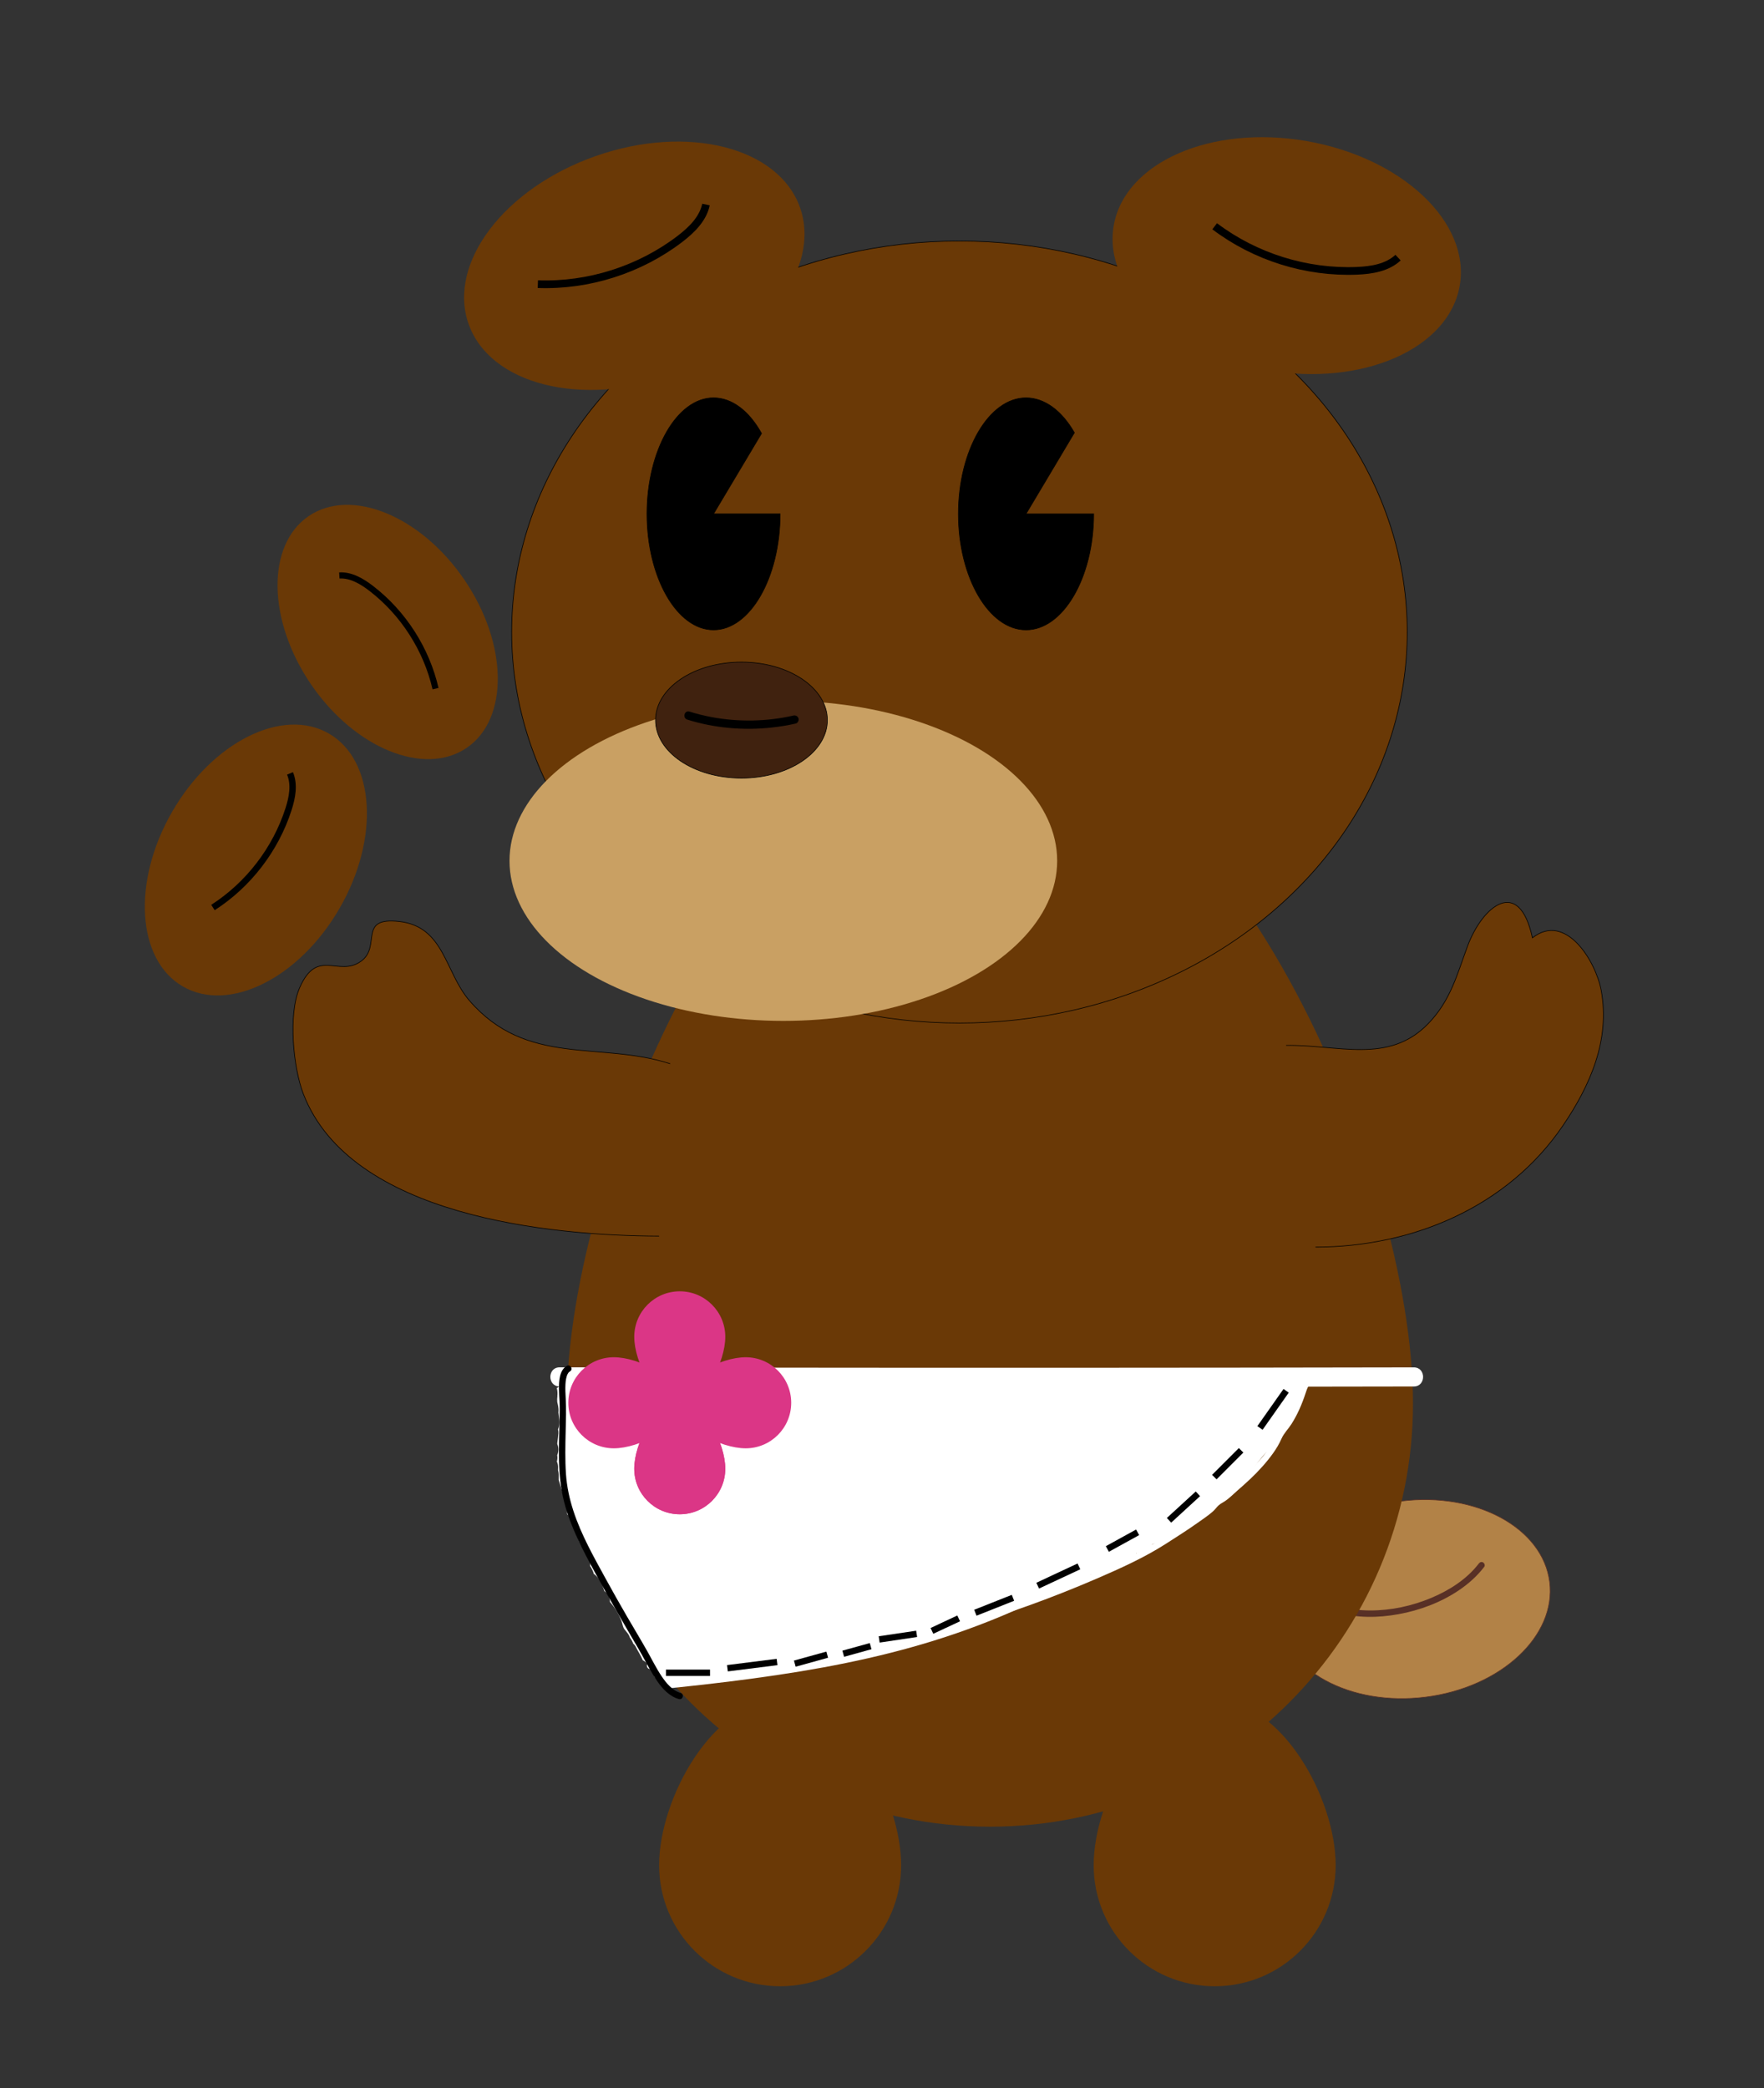 <?xml version="1.0" encoding="utf-8"?>
<!-- Generator: Adobe Illustrator 24.3.0, SVG Export Plug-In . SVG Version: 6.00 Build 0)  -->
<svg version="1.1" id="レイヤー_1" xmlns="http://www.w3.org/2000/svg" xmlns:xlink="http://www.w3.org/1999/xlink" x="0px"
	 y="0px" viewBox="0 0 1343.66 1589.9" style="enable-background:new 0 0 1343.66 1589.9;" xml:space="preserve">
<rect x="0" y="0" width="1343.66" height="1589.9" fill="#333333" stroke="none"/>
<style type="text/css">
	.st0{fill:#6A3906;}
	.st1{fill:#6A3906;stroke:#000000;stroke-width:4.862;stroke-miterlimit:10;}
	.st2{fill:#B28247;stroke:#583026;stroke-width:0.485;stroke-miterlimit:10;}
	.st3{fill:#583026;}
	.st4{fill:#6A3906;stroke:#000000;stroke-width:0.485;stroke-miterlimit:10;}
	.st5{fill:#6A3906;stroke:#000000;stroke-width:4.668;stroke-miterlimit:10;}
	.st6{fill:#FFFFFF;}
	.st7{fill:#DB3686;}
	.st8{fill:#C9A063;}
	.st9{fill:#40220F;stroke:#000000;stroke-width:0.485;stroke-miterlimit:10;}
	.st10{stroke:#000000;stroke-width:0.485;stroke-miterlimit:10;}
	.st11{fill:#6A3906;stroke:#000000;stroke-width:5.848;stroke-miterlimit:10;}
	.st12{fill:none;stroke:#000000;stroke-width:4.849;stroke-miterlimit:10;}
</style>
<g id="レイヤー_1_1_">
	<g>
		<ellipse transform="matrix(0.5 -0.866 0.866 0.5 -469.633 496.208)" class="st0" cx="194.92" cy="654.82" rx="111.2" ry="73.6"/>
		<path class="st1" d="M220.9,588.86c3.62,8.57,1.71,18.43-1.14,27.29c-9.83,30.56-30.54,57.5-57.55,74.84"/>
	</g>
	<g>
		<g>
			
				<ellipse transform="matrix(0.992 -0.125 0.125 0.992 -143.499 143.726)" class="st2" cx="1076.33" cy="1218.14" rx="104.73" ry="75.21"/>
			<g>
				<g>
					<path class="st3" d="M1018.15,1227.44c15.11,4.73,31.57,4.43,47.02,1.64c16.29-2.94,32.37-8.96,46.12-18.25
						c7.32-4.94,13.91-10.83,19.29-17.85c0.8-1.04,0.16-2.71-0.87-3.32c-1.25-0.73-2.52-0.17-3.32,0.87
						c-9.09,11.88-22.47,20.38-36.15,26.12c-14.69,6.16-30.72,9.62-46.66,9.57c-8.2-0.02-16.3-1-24.14-3.46
						C1016.45,1221.83,1015.18,1226.51,1018.15,1227.44L1018.15,1227.44z"/>
				</g>
			</g>
		</g>
		<path class="st0" d="M1076.3,1068.57c0,177.99-144.29,322.28-322.28,322.28s-322.28-144.29-322.28-322.28
			s144.29-511.89,322.28-511.89S1076.3,890.59,1076.3,1068.57z"/>
		<path class="st0" d="M1017.4,1420.18c0,50.9-41.26,92.17-92.17,92.17c-50.9,0-92.17-41.26-92.17-92.17s41.26-125.68,92.17-125.68
			S1017.4,1369.28,1017.4,1420.18z"/>
		<path class="st0" d="M686.4,1420.18c0,50.9-41.26,92.17-92.17,92.17c-50.9,0-92.17-41.26-92.17-92.17s41.26-125.68,92.17-125.68
			C645.13,1294.5,686.4,1369.28,686.4,1420.18z"/>
		<path class="st4" d="M510.45,809.93c-53.68-17.29-109.37,2.46-152.98-48.18c-18.56-21.55-19.04-56.25-53.27-60.11
			c-32.31-3.64-13.26,18.94-29.33,30.35c-17.16,12.19-33.07-10.65-46.56,19.91c-9.11,20.63-4.82,61.47,2.74,81
			c35.97,93.04,187.09,108.01,271.02,108.29"/>
		<path class="st4" d="M979.66,795.97c39.79-0.6,78.1,14.62,108.28-16.62c17.12-17.71,21.91-37.43,29.89-58.92
			c11.43-30.76,39.3-53.41,49.43-6.35c25.52-19.92,48.35,18.1,52.37,39.9c6.98,37.93-8.39,72.56-29.09,103.02
			c-42.36,62.33-115.02,92.47-188.54,92.58"/>
		<g>
			
				<ellipse transform="matrix(0.826 -0.564 0.564 0.826 -219.928 250.19)" class="st0" cx="295.16" cy="481.22" rx="70.68" ry="106.78"/>
			<path class="st5" d="M258.49,438.15c8.92-0.49,17.21,4.43,24.29,9.88c24.43,18.8,42.06,46.26,48.97,76.3"/>
		</g>
		<g>
			<g>
				<path class="st0" d="M554.5,999.39c9.78,2.65,18.43,8.33,26.56,14.2c8.87,6.41,17.33,13.39,26.5,19.38
					c9.72,6.35,20.32,10.69,31.4,14.1c12.03,3.71,24.4,6.18,36.87,7.84c12.53,1.67,25.15,2.51,37.78,2.9
					c12.69,0.39,25.44,0.55,38.13,0.06c24.35-0.93,48.51-4.62,72.14-10.51c23.57-5.87,46.57-13.8,69.31-22.28
					c2.98-1.11,5.95-2.23,8.92-3.36c2.89-1.1,1.64-5.79-1.29-4.68c-22.79,8.64-45.77,16.92-69.31,23.31
					c-23.1,6.28-46.71,10.61-70.61,12.18c-12.59,0.83-25.2,0.83-37.81,0.63c-12.64-0.2-25.29-0.73-37.87-2.01
					c-12.41-1.26-24.75-3.29-36.82-6.45c-11.32-2.96-22.76-6.67-32.93-12.56c-18.29-10.59-33.2-26.88-52.87-35.1
					c-2.22-0.93-4.49-1.72-6.81-2.35C552.77,993.9,551.48,998.58,554.5,999.39L554.5,999.39z"/>
			</g>
		</g>
		<g>
			<g>
				<path class="st0" d="M603.32,1009.45c15,20.12,34.69,36.08,57.86,45.83c22.25,9.36,46.63,12.79,70.66,12.04
					c25.36-0.79,50.52-6.01,74.56-14.01c24.61-8.19,48.29-19.31,70.45-32.78c20.5-12.46,39.94-27.01,57-43.92
					c1.91-1.89,3.78-3.82,5.63-5.77c2.14-2.27-1.28-5.7-3.43-3.43c-15.89,16.85-34.19,31.36-53.62,43.91
					c-21.24,13.72-43.98,25.21-67.71,33.95c-23.51,8.66-48.16,14.78-73.18,16.68c-23.59,1.8-47.61-0.17-70.08-7.9
					c-22.63-7.79-42.66-21.58-58.17-39.79c-2.01-2.36-3.94-4.78-5.79-7.26c-0.79-1.06-2.09-1.57-3.32-0.87
					C603.15,1006.73,602.54,1008.4,603.32,1009.45L603.32,1009.45z"/>
			</g>
		</g>
		<g>
			<g>
				<path class="st6" d="M425.62,1053.95c84.73,0.09,169.45,0.14,254.18,0.16c84.71,0.02,169.42,0.01,254.13-0.04
					c47.64-0.03,95.29-0.06,142.93-0.11c3.12,0,3.13-4.85,0-4.85c-84.83,0.08-169.66,0.13-254.49,0.15
					c-84.68,0.02-169.36,0-254.04-0.05c-47.57-0.03-95.14-0.07-142.71-0.11C422.5,1049.1,422.49,1053.95,425.62,1053.95
					L425.62,1053.95z"/>
			</g>
		</g>
		<g>
			<g>
				<path class="st6" d="M994.08,1048.78c-0.39,1.93-1.26,3.49-2.16,5.21c-0.96,1.85-1.54,3.8-2.19,5.78
					c-1.35,4.11-2.87,8.16-4.7,12.08c-1.8,3.85-3.86,7.57-6.2,11.11c-2.38,3.61-5.5,6.78-7.18,10.79
					c-3.34,7.97-9.32,15.05-15.16,21.35c-5.91,6.37-12.4,12.14-18.97,17.81c-3.32,2.87-6.51,5.74-10.25,8.04
					c-3.25,2.01-5.23,5.29-8.26,7.62c-7.63,5.87-15.6,11.26-23.68,16.49c-8.3,5.38-16.57,10.64-25.33,15.24
					c-8.52,4.47-17.21,8.62-25.98,12.59c-34.07,15.39-69.23,28.47-105.04,39.2c-18.29,5.48-36.77,10.34-55.37,14.64
					c-19.11,4.42-38.32,7.29-57.83,9.18c-4.72,0.46-9.52,0.66-14.18,1.53c-4.32,0.81-8.48,2.25-12.67,3.54
					c-4.54,1.41-9.01,2.5-13.77,2.8c-5.04,0.32-10.07,0.67-15.1,1.01c-20.03,1.35-40.11,2.6-60.2,1.98
					c-4.94-0.15-9.88-0.43-14.81-0.81c-3.11-0.24-3.1,4.61,0,4.85c20.46,1.6,40.97,0.96,61.43-0.29c10.05-0.61,20.1-1.26,30.14-1.98
					c9.26-0.67,17.64-4.89,26.69-6.5c4.86-0.87,9.91-1.03,14.82-1.51c4.98-0.49,9.95-1.03,14.92-1.64
					c9.6-1.18,19.17-2.63,28.65-4.56c19.09-3.88,38.02-8.8,56.75-14.12c36.45-10.36,72.14-23.22,106.93-38.24
					c17.93-7.74,36.04-15.87,52.52-26.4c8.23-5.26,16.47-10.5,24.45-16.14c3.75-2.65,7.68-5.27,11.16-8.28
					c1.42-1.24,2.62-2.69,3.86-4.1c1.35-1.53,3.19-2.54,4.94-3.59c3.7-2.23,6.95-5.68,10.22-8.52c3.27-2.84,6.51-5.72,9.66-8.69
					c6.44-6.08,12.45-12.62,17.6-19.85c2.53-3.55,4.65-7.12,6.4-11.1c1.75-3.97,5.15-7.31,7.49-10.97
					c4.62-7.23,8.03-15.15,10.71-23.29c0.64-1.94,1.24-3.76,2.2-5.56c0.93-1.75,1.74-3.47,2.14-5.43
					C999.37,1047.02,994.69,1045.71,994.08,1048.78L994.08,1048.78z"/>
			</g>
		</g>
		<path class="st6" d="M992.59,1055c-0.29-0.9-0.79-1.68-1.5-2.34c-0.49-0.38-0.98-0.76-1.47-1.14c-1.13-0.66-2.36-0.99-3.67-0.99
			c-0.64,0.09-1.29,0.17-1.93,0.26c-1.08,0.3-2.03,0.83-2.86,1.56c-1.75-2.22-4.57-3.18-7.61-2.58c-3.49,0.69-6.98,1.34-10.48,1.97
			c-0.71-0.23-1.46-0.33-2.26-0.26c-9.07,0.82-18.14,1.57-27.23,2.26c-9.84-0.27-19.67-0.54-29.51-0.8
			c-18.22-0.5-36.44-0.99-54.67-1.49c-9.78-0.27-19.99-0.85-29.39,2.38c-3.22-0.76-6.44-0.71-9.66,0.15
			c-0.25,0.05-0.51,0.09-0.76,0.15c-6.99-0.88-14.04-1.35-21.06-1.3c-5.79,0.05-11.6,0.43-17.37,1.11
			c-8.21-0.46-16.41-0.92-24.62-1.39c-2.45-0.09-4.75,0.38-6.9,1.39c-2.18-0.56-4.35-1.17-6.5-1.82c-2.58-0.81-5.16-0.92-7.73-0.35
			c-2.51,0.11-4.85,0.85-7.03,2.19c-2.23-0.19-4.47-0.4-6.7-0.58c-21.11-1.69-42.25-2.89-63.41-3.6c-21.06-0.7-42.13-0.92-63.2-0.65
			c-10.39,0.13-20.79,0.32-31.17,0.78c-4.79,0.21-9.58,0.53-14.34,1.1c-4.3-0.83-8.65-1.36-12.99-1.61c-1.61-0.09-3.23-0.1-4.85,0
			c-4,0.26-8.04,0.81-11.97,1.59c-3.39,0.67-6.74,1.83-9.94,3.27c-19.48-1.02-38.95-2.04-58.43-3.07
			c-5.81-0.3-12.35,2.17-17.29,5.75c0.58,1.97,0.69,4.14,0.41,6.2c0.28-2.07-0.09,1.76-0.1,2.15c-0.01,0.63,0,1.27,0.04,1.9
			c0.01,0.16,0.02,0.3,0.03,0.42c0.1,0.38,0.52,2.12,0.56,2.39c0.34,1.93,0.55,3.64,0.32,5.54c0.12,0.58,0.2,1.16,0.22,1.75
			c0,0.02,0.01,0.12,0.01,0.24c0.08,0.43,0.35,2.93,0.41,3.62c0.15,1.74,0.07,3.55-0.34,5.25c-0.16,0.66-0.39,1.32-0.65,1.96
			c0.27,0.93,0.39,1.9,0.33,2.88c-0.15,2.38-0.47,4.75-0.81,7.11c0,0.38-0.03,0.77-0.06,1.16c1.22,2.64,1.1,5.78-0.05,8.47
			c0.33,1.65,0.21,3.24-0.21,4.8c0.01,0.06,0.01,0.12,0.02,0.18c0.57,1.3,0.89,2.71,0.88,4.13c0,0.8-0.03,1.6-0.05,2.39
			c0.33,1.04,0.52,2.13,0.52,3.19v4.17c1.47,4.72,2.76,9.5,4.34,14.18c1.28,3.78,2.36,7.86,2.07,11.87c1.65,1.36,2.95,3.2,3.68,5.35
			c1.75,5.14,3.23,10.47,5.47,15.42c2.34,5.16,6.49,9.03,8.02,14.6c0.41,1.49,0.5,2.88,0.36,4.16c1.23,1.78,2.18,3.75,2.7,5.64
			c0.03,0.1,0.05,0.2,0.07,0.3c0.56,0.36,1.09,0.78,1.57,1.24c3.04,2.94,4.93,6.69,6.13,10.71c0.11,0.37,0.21,0.75,0.31,1.12
			c0.44,0.3,0.86,0.61,1.24,0.96c1.92,1.76,3.06,4.78,3.11,7.36c3.66,4.25,6.38,8.73,8.53,13.91c0.68,1.64,1.12,4.2,1.68,5.47
			c0.92,2.1,3.07,3.8,4.17,5.9c0.34,0.64,0.59,1.27,0.79,1.9c0.03,0.04,0.07,0.08,0.1,0.13c1.06,1.36,1.86,2.85,2.38,4.39
			c0.86,0.74,1.58,1.63,2.08,2.66c1.67,3.43,3.86,6.51,5.18,9.96c1.8,0.95,3.4,2.35,4.6,4.01c1.99,2.75,3.38,5.8,4.54,8.95
			c0.28,0.24,0.55,0.49,0.77,0.76c2.16,2.62,4.56,5.16,6.36,8.06c3.66-0.36,7.32-0.71,10.97-1.09c25.52-2.64,50.99-5.75,76.36-9.54
			c22.91-3.42,45.72-7.53,68.3-12.67c22.42-5.11,44.62-11.24,66.37-18.71c23.86-8.2,47.32-17.93,69.85-29.32
			c2.54-1.28,5.07-2.59,7.58-3.92c3.39-1.83,6.11-4.33,8.16-7.49c0.03-0.04,0.06-0.08,0.1-0.11l5.11-1.66
			c2.11,1.1,4.64,1.05,7.06-0.09c14.34-6.76,28.25-14.42,41.62-22.94c0.67-0.43,1.33-0.87,2-1.3c5.91,0.55,11.41-1.91,16.43-5.08
			c4.56-2.88,9.09-5.8,13.61-8.74c9.62-6.28,19.05-12.84,28.06-19.99c8.2-6.5,16.13-13.53,22.69-21.72c3.6-4.49,6.8-9.18,9.51-14.26
			c0.34-0.64,0.67-1.29,1-1.93c4.39-1.89,8.38-4.36,11.73-7.86c3.52-3.67,6.04-7.94,7.77-12.7c0.47-1.29,0.3-3.01-0.2-4.42
			c2.38-2.52,4.64-5.14,6.57-8.04c1.77-2.67,3.19-5.68,4.03-8.78l0.58-0.58c0.71-0.66,1.21-1.44,1.5-2.34
			c0.46-0.87,0.66-1.8,0.63-2.8C993.25,1056.8,993.05,1055.86,992.59,1055z"/>
		<g>
			<g>
				<path class="st6" d="M426.24,1055.65c84.8,0.18,169.6,0.29,254.4,0.33c84.61,0.04,169.22,0.01,253.84-0.08
					c47.49-0.05,94.98-0.12,142.47-0.22c9.36-0.02,9.38-14.56,0-14.55c-84.61,0.17-169.22,0.27-253.82,0.3
					c-84.67,0.03-169.33,0-254-0.1c-47.63-0.06-95.26-0.14-142.89-0.24C416.88,1041.09,416.86,1055.63,426.24,1055.65
					L426.24,1055.65z"/>
			</g>
		</g>
		<g>
			<g>
				<path class="st7" d="M552.45,1118.3c0,19.15-15.52,34.67-34.67,34.67s-34.67-15.52-34.67-34.67s15.52-50.21,34.67-50.21
					C536.93,1068.09,552.45,1099.16,552.45,1118.3z"/>
			</g>
			<g>
				<path class="st7" d="M467.57,1102.76c-19.15,0-34.67-15.52-34.67-34.67s15.52-34.67,34.67-34.67s50.21,15.52,50.21,34.67
					C517.79,1087.24,486.72,1102.76,467.57,1102.76z"/>
			</g>
			<g>
				<path class="st7" d="M483.12,1017.88c0-19.15,15.52-34.67,34.67-34.67c19.15,0,34.67,15.52,34.67,34.67
					c0,19.15-15.52,50.21-34.67,50.21S483.12,1037.03,483.12,1017.88z"/>
			</g>
			<g>
				<path class="st7" d="M568,1033.42c19.15,0,34.67,15.52,34.67,34.67s-15.52,34.67-34.67,34.67c-19.15,0-50.21-15.52-50.21-34.67
					C517.79,1048.94,548.85,1033.42,568,1033.42z"/>
			</g>
			<g>
				<path class="st7" d="M552.45,1118.3c0,19.15-15.52,34.67-34.67,34.67s-34.67-15.52-34.67-34.67s15.52-50.21,34.67-50.21
					C536.93,1068.09,552.45,1099.16,552.45,1118.3z"/>
			</g>
		</g>
		<ellipse class="st4" cx="730.83" cy="481.23" rx="341.09" ry="297.73"/>
		<ellipse class="st8" cx="596.68" cy="655.45" rx="208.58" ry="121.87"/>
		<ellipse class="st9" cx="564.78" cy="548.3" rx="65.44" ry="44.17"/>
		<path class="st10" d="M543.52,391.25h50.71c0,48.46-22.89,88.34-50.71,88.34s-50.71-39.88-50.71-88.34s22.89-88.34,50.71-88.34
			c13.79,0,27,9.8,36.55,27.11L543.52,391.25z"/>
		<path class="st10" d="M781.54,391.25l36.83-61.78c-9.69-16.98-22.98-26.55-36.83-26.55c-28.27,0-51.53,39.88-51.53,88.34
			s23.26,88.34,51.53,88.34s51.53-39.88,51.53-88.34h-51.53V391.25z"/>
		<g>
			<g>
				<path d="M431.73,1040c-5.7,3.35-5.98,11.59-5.96,17.42c0.01,3.31,0.25,6.61,0.43,9.92c0.23,4.19,0.12,8.39,0.04,12.59
					c-0.41,21.33-1.92,42.98,3.5,63.84c5,19.26,14.41,37,23.91,54.35c10.52,19.22,21.5,38.16,32.57,57.07
					c3.85,6.59,7.26,13.43,11.23,19.95c3.82,6.27,8.41,12.82,14.91,16.54c1.5,0.86,3.12,1.55,4.79,2.01
					c3.01,0.84,4.29-3.84,1.29-4.68c-6.24-1.74-10.92-7.41-14.51-12.74c-3.99-5.92-7.11-12.34-10.61-18.54
					c-5.14-9.1-10.57-18.05-15.82-27.09c-5.44-9.37-10.78-18.79-15.98-28.29c-9.18-16.76-18.72-33.54-24.7-51.77
					c-3.01-9.17-5.06-18.63-5.72-28.26c-0.73-10.78-0.5-21.6-0.23-32.39c0.21-8.53,0.52-17.05,0.02-25.58
					c-0.2-3.38-0.36-6.77-0.19-10.15c0.08-1.62,0.2-2.94,0.5-4.39c0.28-1.39,0.66-2.66,1.17-3.6c0.14-0.27,0.31-0.52,0.47-0.78
					c0.28-0.44-0.07-0.01,0.29-0.37c0.2-0.2,0.39-0.41,0.61-0.59c0.28-0.24-0.3,0.2,0.01-0.01c0.15-0.1,0.3-0.19,0.45-0.28
					C436.86,1042.6,434.43,1038.41,431.73,1040L431.73,1040z"/>
			</g>
		</g>
		<g>
			<g>
				<path d="M523.52,547.91c20.59,6.48,42.76,8.38,64.19,6.06c6.16-0.67,12.28-1.66,18.33-3.04c1.66-0.38,2.65-2.29,2.21-3.89
					c-0.47-1.71-2.22-2.59-3.89-2.21c-20.3,4.64-41.75,5-62.22,1.2c-5.72-1.07-11.38-2.47-16.94-4.22
					C521.31,540.59,519.65,546.69,523.52,547.91L523.52,547.91z"/>
			</g>
		</g>
		<g>
			
				<ellipse transform="matrix(0.171 -0.985 0.985 0.171 621.312 1126.43)" class="st0" cx="979.69" cy="194.19" rx="88.55" ry="133.78"/>
			<path class="st11" d="M1064.91,196.16c-8.18,7.64-20.1,9.58-31.28,10.04c-38.59,1.59-77.6-10.62-108.4-33.92"/>
		</g>
		<g>
			<g>
				
					<ellipse transform="matrix(0.944 -0.33 0.33 0.944 -39.698 170.818)" class="st0" cx="483.15" cy="202.31" rx="133.78" ry="88.55"/>
			</g>
			<path class="st11" d="M537.76,155.74c-2.31,10.95-10.96,19.38-19.85,26.18c-30.69,23.45-69.64,35.84-108.23,34.44"/>
		</g>
		<line class="st12" x1="979.66" y1="1058.97" x2="959.74" y2="1087.25"/>
		<line class="st12" x1="945.36" y1="1104.28" x2="924.96" y2="1124.68"/>
		<line class="st12" x1="912.46" y1="1137.4" x2="890.46" y2="1157.57"/>
		<line class="st12" x1="866.53" y1="1166.72" x2="843.49" y2="1179.41"/>
		<line class="st12" x1="821.83" y1="1192.66" x2="790.42" y2="1207.33"/>
		<line class="st12" x1="771.59" y1="1216.59" x2="742.94" y2="1227.95"/>
		<line class="st12" x1="730.23" y1="1232.26" x2="709.86" y2="1241.77"/>
		<line class="st12" x1="698.22" y1="1244.03" x2="669.68" y2="1248.27"/>
		<line class="st12" x1="663.17" y1="1253.39" x2="642.31" y2="1259.16"/>
		<line class="st12" x1="630.1" y1="1259.88" x2="605.41" y2="1266.71"/>
		<line class="st12" x1="507.26" y1="1273.67" x2="540.84" y2="1273.67"/>
		<line class="st12" x1="554.09" y1="1270.22" x2="591.91" y2="1265.45"/>
		<g>
			<g>
				<path class="st6" d="M816.83,1199.67c-0.05,0.07-0.09,0.14-0.14,0.21c-0.11,0.15-0.06,0.09,0.13-0.16
					c-0.03,0.1-0.2,0.24-0.27,0.31c-0.2,0.22-0.42,0.44-0.64,0.64c-0.1,0.09-0.21,0.17-0.32,0.27c-0.23,0.21,0.48-0.33,0.03-0.03
					c-0.23,0.15-0.46,0.31-0.7,0.46c-0.54,0.33-1.11,0.6-1.68,0.86c-0.42,0.19,0.3-0.11,0.01,0c-0.14,0.05-0.27,0.11-0.41,0.16
					c-0.3,0.12-0.61,0.23-0.92,0.34c-2.43,0.86-4.93,1.48-7.26,2.6c-1.15,0.55-1.54,2.28-0.87,3.32c0.76,1.18,2.09,1.46,3.32,0.87
					c0.14-0.07,0.28-0.13,0.42-0.2c0.43-0.2-0.48,0.18,0.01,0c0.25-0.1,0.51-0.2,0.77-0.29c0.59-0.21,1.18-0.41,1.78-0.6
					c1.27-0.41,2.55-0.79,3.79-1.26c2.82-1.06,5.41-2.49,7.14-5.04c0.71-1.05,0.23-2.73-0.87-3.32
					C818.92,1198.16,817.6,1198.55,816.83,1199.67L816.83,1199.67z"/>
			</g>
		</g>
		<g>
			<g>
				<path class="st6" d="M869.81,1172.65c-4.87,4.91-11.66,7.59-18,10.04c-3.34,1.29-6.71,2.52-10,3.94
					c-3.74,1.6-7.18,3.74-10.53,6.03c-3.84,2.62-7.6,5.35-11.71,7.54c-2.76,1.47-0.31,5.65,2.45,4.19
					c7.31-3.89,13.54-9.58,21.09-13.05c6.64-3.06,13.7-5.07,20.24-8.37c3.59-1.81,7.05-4.01,9.9-6.88
					C875.44,1173.86,872.01,1170.43,869.81,1172.65L869.81,1172.65z"/>
			</g>
		</g>
		<g>
			<g>
				<path class="st6" d="M875.89,1174.35c-2.13-0.52-4.38-0.03-6.43,0.6c-2.58,0.8-5.08,1.91-7.52,3.06
					c-2.42,1.14-4.8,2.36-7.2,3.56c-0.93,0.47-1.87,0.93-2.82,1.37c-0.18,0.08-0.36,0.16-0.54,0.24c-0.44,0.2,0.34-0.13-0.07,0.03
					c-1.04,0.41-2.08,0.84-3.11,1.27c-4.45,1.87-8.8,3.96-13.09,6.18c-1.72,0.89-1.42,3.23,0,4.19c3.9,2.63,8.95,0.98,12.77-0.91
					c3.98-1.97,7.63-4.71,10.95-7.64c1.9-1.67-0.13-4.6-2.36-4.05c-4.49,1.11-8.77,3.14-12.85,5.27c-4.17,2.17-8.2,4.58-12.19,7.07
					c-2.24,1.4-0.83,5.36,1.87,4.43c10.96-3.76,20.49-10.5,31.07-15.11c1.2-0.52,1.48-2.28,0.87-3.32c-0.72-1.24-2.11-1.4-3.32-0.87
					c-10.18,4.44-19.36,11.01-29.91,14.62c0.62,1.48,1.25,2.95,1.87,4.43c3.87-2.41,7.79-4.76,11.82-6.88
					c3.84-2.02,7.82-3.92,12.05-4.97c-0.79-1.35-1.57-2.7-2.36-4.05c-2.79,2.46-5.78,4.66-9.09,6.43c-1.62,0.86-3.28,1.54-5.07,1.93
					c-0.51,0.11-1.38,0.19-2.16,0.09c0.34,0.04-0.09-0.02-0.22-0.06c-0.2-0.06-0.39-0.1-0.59-0.17c0.24,0.09,0.02,0.01-0.09-0.05
					c-0.22-0.11-0.43-0.25-0.63-0.38c0,1.4,0,2.79,0,4.19c3.53-1.83,7.11-3.58,10.75-5.18c2.49-1.09,5.05-2.04,7.49-3.23
					c4.42-2.16,8.77-4.6,13.37-6.28c1.15-0.42,2.32-0.8,3.52-1.04c0.15-0.03,0.82-0.14,0.35-0.08c0.24-0.03,0.48-0.05,0.71-0.06
					c0.22-0.01,0.44,0.01,0.66,0c0.39,0-0.44-0.11,0.19,0.04C877.64,1179.76,878.93,1175.09,875.89,1174.35L875.89,1174.35z"/>
			</g>
		</g>
		<g>
			<g>
				<path class="st6" d="M871.53,1177.06c-2.17,0.01-4.33,0.34-6.47,0.7c-0.99,0.16-1.97,0.32-2.96,0.47
					c-0.18,0.02-0.15,0.02,0.07-0.01c-0.15,0.02-0.3,0.04-0.46,0.06c-0.23,0.03-0.46,0.05-0.69,0.07c-0.53,0.05-1.07,0.09-1.61,0.11
					c-1.27,0.05-2.48,1.08-2.42,2.42c0.06,1.27,1.07,2.48,2.42,2.42c2.17-0.08,4.33-0.44,6.47-0.8c0.49-0.08,0.99-0.16,1.48-0.24
					c0.23-0.04,0.46-0.07,0.68-0.1c0.29-0.04,0.3-0.04,0.04-0.01c0.11-0.02,0.23-0.03,0.34-0.04c1.03-0.12,2.06-0.2,3.09-0.2
					c1.27-0.01,2.48-1.11,2.42-2.42C873.89,1178.18,872.89,1177.05,871.53,1177.06L871.53,1177.06z"/>
			</g>
		</g>
		<g>
			<g>
				<path class="st6" d="M965.26,1099.66c-5.12,2.33-8.48,7.7-11.8,11.99c-4.02,5.2-8.94,9.61-12.81,14.94
					c-0.77,1.06-0.18,2.7,0.87,3.32c1.22,0.72,2.55,0.19,3.32-0.87c3.64-5.03,8.34-9.16,12.13-14.07c1.68-2.17,3.3-4.4,5.11-6.47
					c1.62-1.85,3.36-3.63,5.62-4.66c1.19-0.54,1.48-2.27,0.87-3.32C967.86,1099.3,966.46,1099.11,965.26,1099.66L965.26,1099.66z"/>
			</g>
		</g>
		<g>
			<g>
				<path class="st6" d="M980.35,1074.29c0,0.27-0.02,0.54-0.04,0.81c-0.02,0.25-0.21,0.48,0.02-0.06
					c-0.05,0.11-0.04,0.26-0.06,0.38c-0.11,0.63-0.26,1.25-0.44,1.87c-0.2,0.67-0.43,1.34-0.68,1.99c-0.06,0.15-0.12,0.29-0.18,0.44
					c0.22-0.54,0,0-0.06,0.12c-0.16,0.35-0.32,0.7-0.49,1.04c-0.31,0.62-0.65,1.23-1.02,1.83c-0.19,0.31-0.4,0.62-0.61,0.93
					c-0.1,0.15-0.21,0.29-0.32,0.44c-0.29,0.41,0.29-0.34-0.05,0.07c-0.4,0.46-0.79,0.92-1.25,1.33c-0.02,0.02-0.35,0.28-0.35,0.3
					c-0.01-0.09,0.44-0.31,0.01-0.02c-0.23,0.16-0.47,0.3-0.72,0.42c-1.13,0.57-1.55,2.26-0.87,3.32c0.75,1.16,2.1,1.48,3.32,0.87
					c2.76-1.39,4.71-4.35,6.05-7.03c1.38-2.76,2.57-5.9,2.6-9.03c0.01-1.27-1.12-2.48-2.42-2.42
					C981.45,1071.92,980.36,1072.93,980.35,1074.29L980.35,1074.29z"/>
			</g>
		</g>
	</g>
</g>
<g id="体">
</g>
</svg>
